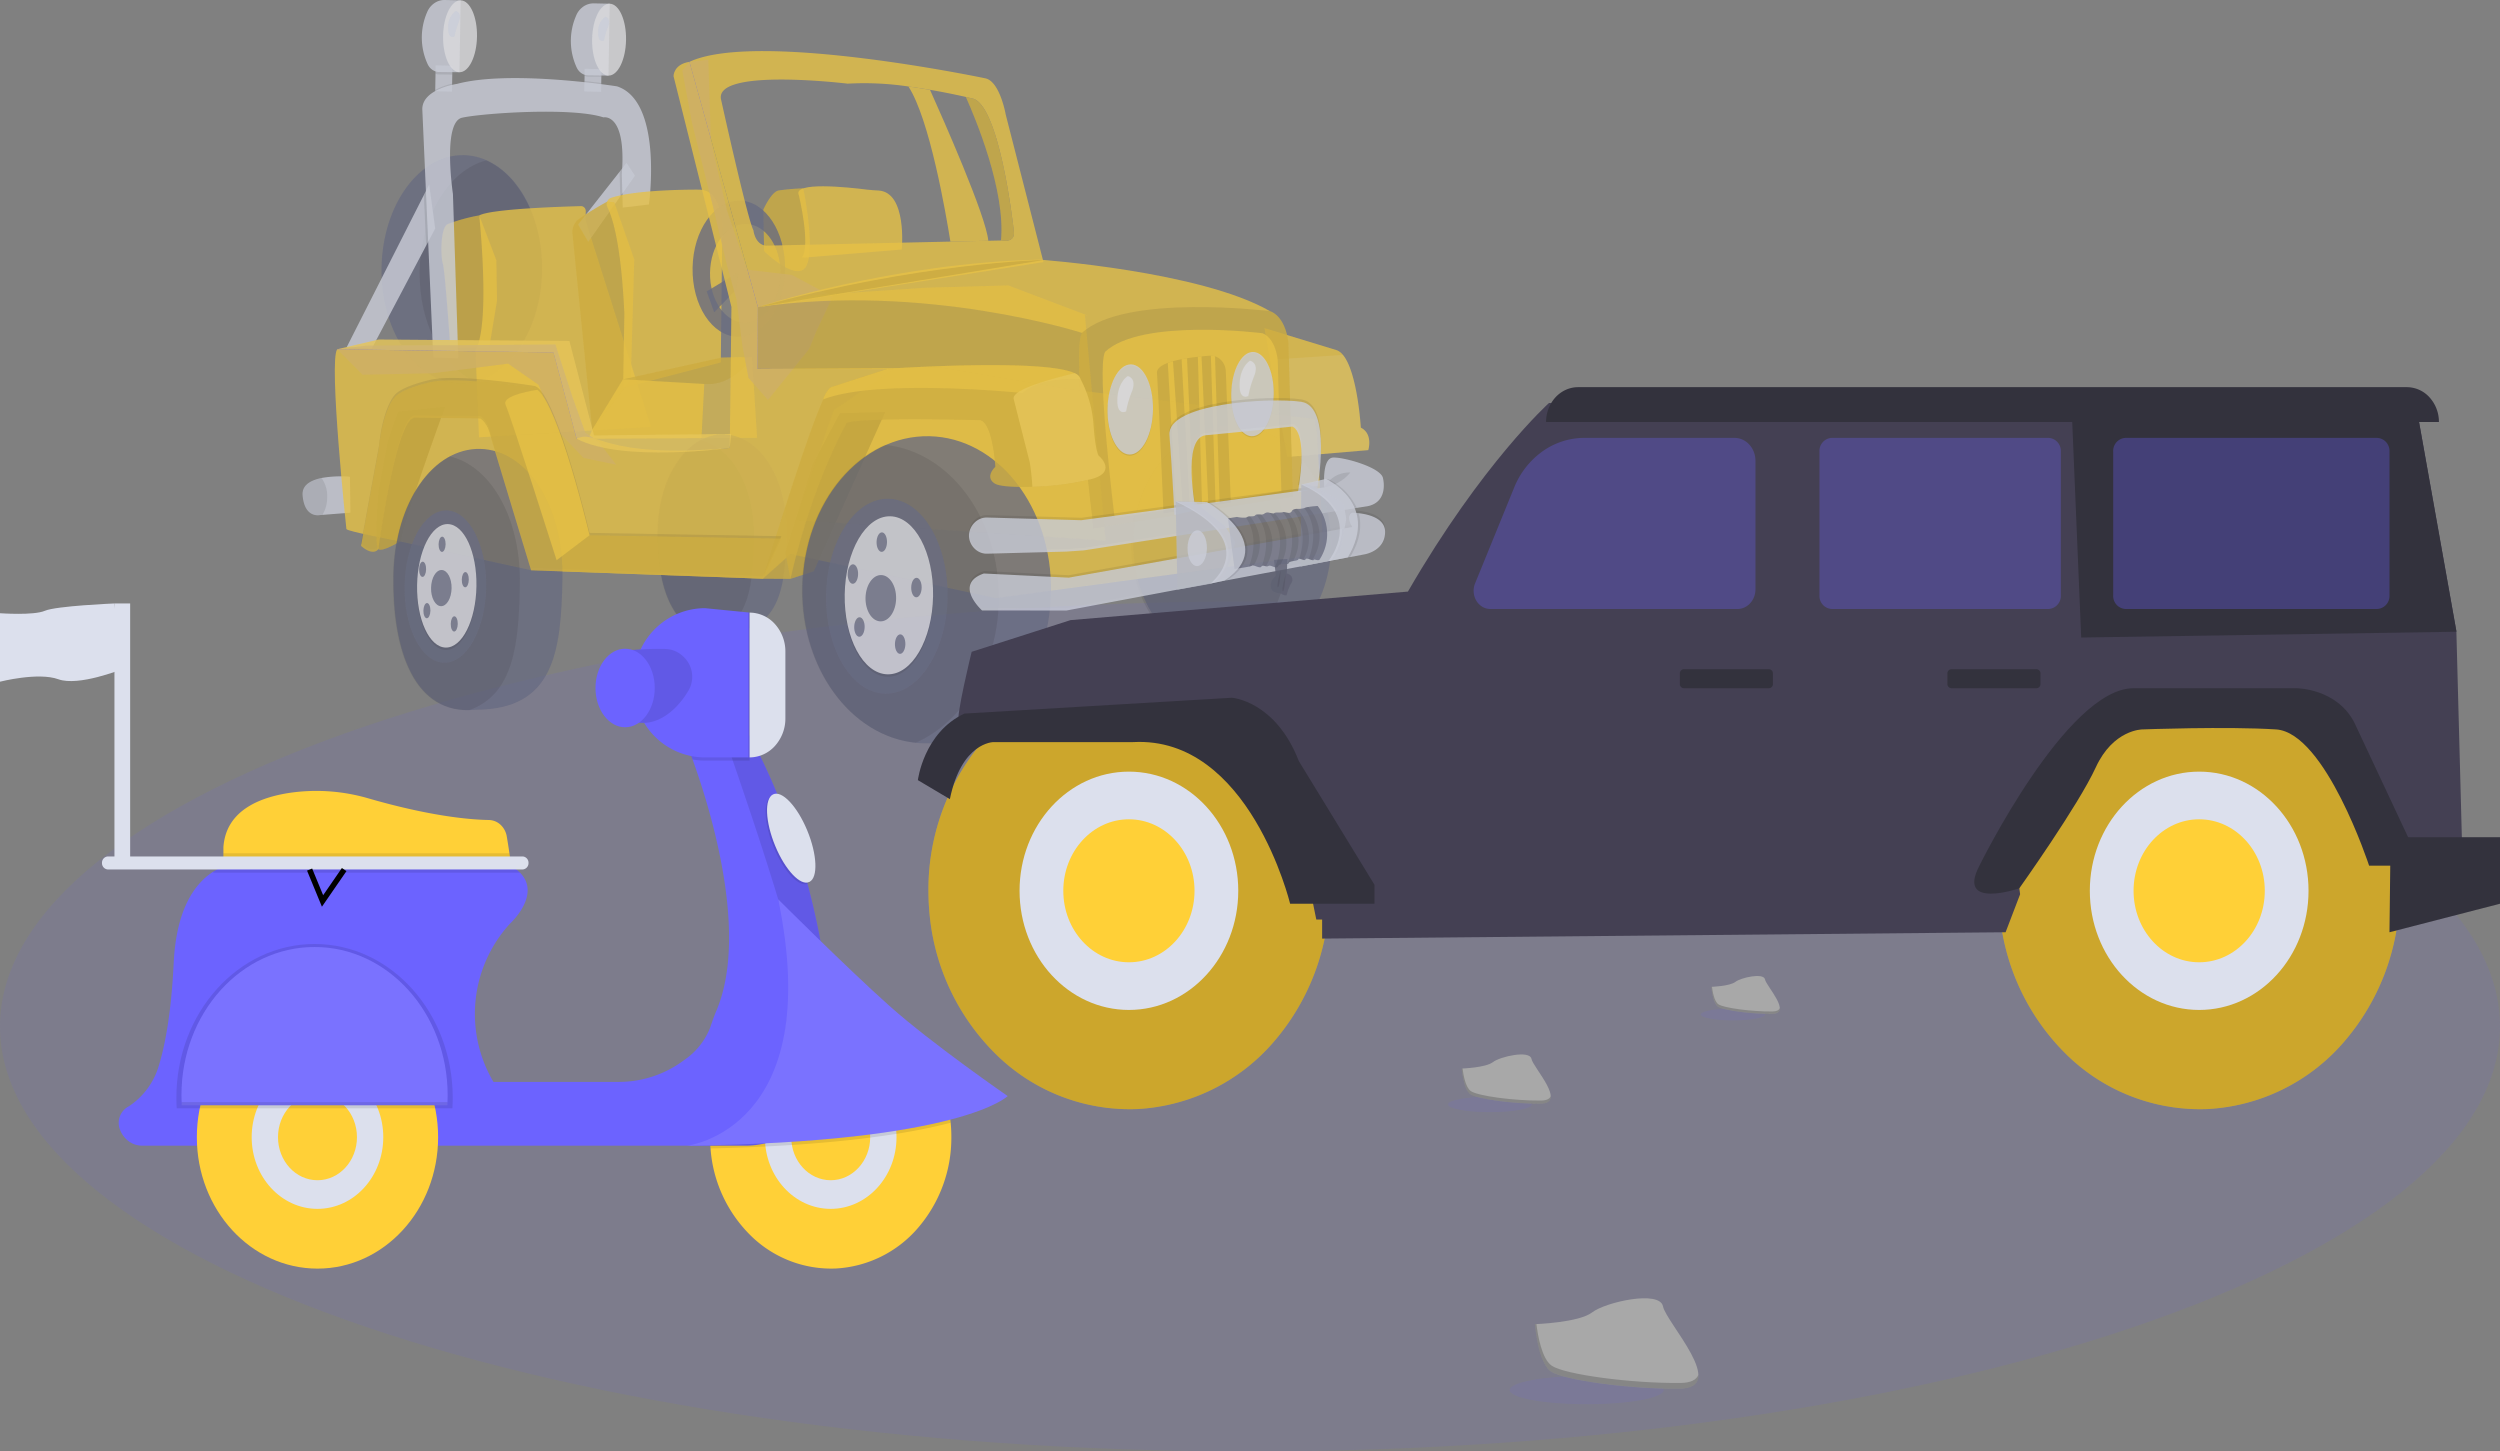 <svg xmlns="http://www.w3.org/2000/svg" width="453" height="263" viewBox="0 0 453 263">
  <rect x="0" y="0" width="453" height="263" fill="#808080" stroke="none"/>
  <g id="undraw_Vehicle_sale_a645_1_1" data-name="undraw_Vehicle_sale_a645 (1) 1" transform="translate(0 0)">
    <path id="Vector" d="M453,77c0,42.526-101.408,77-226.5,77S0,119.527,0,77,101.408,0,226.5,0,453,34.474,453,77Z" transform="translate(0 108.999)" fill="#6c63ff" opacity="0.1"/>
    <g id="Group" opacity="0.8">
      <path id="Vector-2" data-name="Vector" d="M0,0C3.84,5.867,6.786,22.955,7.607,28.1l6.864-.153C14.115,23.528,6.131,5.535,3.911.6,2.676.386,1.357.18,0,0Z" transform="translate(164.606 15.678)" fill="#ffd037" opacity="0.8"/>
      <path id="Vector-3" data-name="Vector" d="M78.861,16.527l.081-4.667,3.04.063L81.9,16.589Z" fill="#dce0ed" opacity="0.8"/>
      <path id="Vector-4" data-name="Vector" d="M.026,0,0,1.519a2.147,2.147,0,0,0,.659.111l2.38.027L3.067.063Z" transform="translate(78.916 11.86)" opacity="0.1"/>
      <path id="Vector-5" data-name="Vector" d="M7.046.06,4.176,0A3.24,3.24,0,0,0,2.241.6a3.692,3.692,0,0,0-1.3,1.676A11.479,11.479,0,0,0,1.1,11.7a2.5,2.5,0,0,0,.861.979,2.229,2.229,0,0,0,1.2.369l3.664.041Z" transform="translate(76.426 0)" fill="#dce0ed" opacity="0.8"/>
      <path id="Vector-6" data-name="Vector" d="M83.472.06c1.7.035,3.023,2.98,2.961,6.578s-1.489,6.487-3.187,6.452-3.023-2.98-2.961-6.578S81.774.025,83.472.06Z" fill="#f0f0f4" opacity="0.8"/>
      <path id="Vector-7" data-name="Vector" d="M105.878,16.557l.071-4.086,3.04.063-.071,4.086Z" fill="#dce0ed" opacity="0.8"/>
      <path id="Vector-8" data-name="Vector" d="M.023,0,0,1.3a2.147,2.147,0,0,0,.659.111l2.38.027L3.063.063Z" transform="translate(105.926 12.471)" opacity="0.1"/>
      <path id="Vector-9" data-name="Vector" d="M7.046.06,4.176,0A3.24,3.24,0,0,0,2.241.6a3.692,3.692,0,0,0-1.3,1.676A11.479,11.479,0,0,0,1.1,11.7a2.5,2.5,0,0,0,.861.979,2.229,2.229,0,0,0,1.2.369l3.664.041Z" transform="translate(103.432 0.611)" fill="#dce0ed" opacity="0.8"/>
      <path id="Vector-10" data-name="Vector" d="M110.478.671c1.7.035,3.023,2.98,2.961,6.578s-1.489,6.487-3.187,6.452-3.023-2.98-2.961-6.578S108.78.636,110.478.671Z" fill="#f0f0f4" opacity="0.8"/>
      <path id="Vector-11" data-name="Vector" d="M1.278,0s1.13.221.513,1.84A12,12,0,0,0,1.067,4.3S-.078,4.916,0,2.792A3.228,3.228,0,0,1,1.278,0Z" transform="translate(108.392 3.036)" fill="#dce0ed" opacity="0.8"/>
      <path id="Vector-12" data-name="Vector" d="M223.641,77.085c9.906.2,17.771,9.96,17.566,21.792s-8.4,21.257-18.309,21.054-17.771-9.96-17.566-21.792S213.735,76.881,223.641,77.085Z" fill="#636780" opacity="0.8"/>
      <path id="Vector-13" data-name="Vector" d="M11.972,0c9.375.881,16.649,10.343,16.451,21.726C28.265,30.9,23.3,38.63,16.455,41.542,7.08,40.661-.193,31.2,0,19.816.163,10.64,5.13,2.912,11.972,0Z" transform="translate(204.924 78.283)" opacity="0.1"/>
      <path id="Vector-14" data-name="Vector" d="M84.05,28.112c8.041.165,14.4,9.561,14.2,20.986S91.374,69.65,83.333,69.485s-14.4-9.561-14.2-20.986S76.009,27.946,84.05,28.112Z" fill="#636780" opacity="0.8"/>
      <path id="Vector-15" data-name="Vector" d="M12.069,0c5.995,2.646,10.266,10.668,10.1,20.063C22,30.1,16.818,38.369,10.108,40.112,4.113,37.467-.158,29.445,0,20.049.179,10.009,5.358,1.743,12.069,0Z" transform="translate(76.036 29.062)" opacity="0.1"/>
      <path id="Vector-16" data-name="Vector" d="M.14,11.379,0,3.865S1.407.653,2.764.387A42.725,42.725,0,0,1,7.231,0S9.476,10.835,7.8,14.041.14,11.379.14,11.379Z" transform="translate(138.318 34.127)" fill="#ffd037" opacity="0.8"/>
      <path id="Vector-17" data-name="Vector" d="M.14,11.379,0,3.865S1.407.653,2.764.387A42.725,42.725,0,0,1,7.231,0S9.476,10.835,7.8,14.041.14,11.379.14,11.379Z" transform="translate(138.318 34.127)" opacity="0.1"/>
      <path id="Vector-18" data-name="Vector" d="M18.743,11.454S19.761,1.059,14.512.764C13.837.726,13.162.694,12.49.609,8.857.15-1.055-.889.092,1.607c0,0,2.208,9.1.547,11.352Z" transform="translate(144.659 33.756)" fill="#ffd037" opacity="0.8"/>
      <path id="Vector-19" data-name="Vector" d="M8.661,23.953l-7.047.076S.643,9.869.257,8.757s-.5-6.417.834-7.163A31.632,31.632,0,0,1,6.846,0l3.1,8.128.127,7.293Z" transform="translate(79.988 39.031)" fill="#ffd037" opacity="0.8"/>
      <path id="Vector-20" data-name="Vector" d="M8.661,23.953l-7.047.076S.643,9.869.257,8.757s-.5-6.417.834-7.163A31.632,31.632,0,0,1,6.846,0l3.1,8.128.127,7.293Z" transform="translate(79.988 39.031)" opacity="0.1"/>
      <path id="Vector-21" data-name="Vector" d="M19.923,2.519,19.982.945a.982.982,0,0,0-.055-.364.921.921,0,0,0-.183-.31.833.833,0,0,0-.281-.2A.773.773,0,0,0,19.13,0C15.636.089,2.922.49.676,1.681c0,0,2.091,19.761-.676,24.4l.638,15.81,31.155-1.9Z" transform="translate(86.158 37.351)" fill="#ffd037" opacity="0.8"/>
      <path id="Vector-22" data-name="Vector" d="M3.068.354C2.206.244,1.18.121.033,0L0,1.884l3.04.063Z" transform="translate(105.877 14.673)" opacity="0.1"/>
      <path id="Vector-23" data-name="Vector" d="M0,1.132l0,.239,3.04.063L3.065,0A12.273,12.273,0,0,0,0,1.132Z" transform="translate(78.861 15.156)" opacity="0.1"/>
      <path id="Vector-24" data-name="Vector" d="M0,29.517l4.593.167,9.82-18.6,1.639-3.106L14.974,0l-.967,1.907Z" transform="translate(62.799 33.432)" fill="#dce0ed" opacity="0.8"/>
      <path id="Vector-25" data-name="Vector" d="M0,11.16l1.838,3.131,5.8-8.214,2.654-3.763L8.776,0,7.559,1.548Z" transform="translate(104.75 29.528)" fill="#dce0ed" opacity="0.8"/>
      <path id="Vector-26" data-name="Vector" d="M.035,1.548C.024,1.707.013,1.87,0,2.036L.112,6.076,2.767,2.313,1.252,0Z" transform="translate(112.274 29.528)" opacity="0.1"/>
      <path id="Vector-27" data-name="Vector" d="M0,1.907l.407,9.174L2.046,7.975.967,0Z" transform="translate(76.806 33.432)" opacity="0.1"/>
      <path id="Vector-28" data-name="Vector" d="M41.062,22.9S43.65,4.482,35.44,1.551a1.737,1.737,0,0,0-.323-.079c-1.9-.289-19.575-2.88-28.82-.424,0,0-6.3.9-6.3,4.584L1.99,50.669l4.527.093L5.546,20.99S3.609,7.989,7.2,7.179s19.9-1.947,25.615-.062c0,0,4.207-.944,3.336,10.305l.166,6.042Z" transform="translate(76.524 14.15)" fill="#dce0ed" opacity="0.8"/>
      <path id="Vector-29" data-name="Vector" d="M.006,5.724A3.069,3.069,0,0,1,.257,4.307a2.8,2.8,0,0,1,.857-1.1A60.217,60.217,0,0,1,6.339,0L7.6.136l3.622,10.348-.631,21.8-7,9.08Z" transform="translate(103.703 36.526)" fill="#ffd037" opacity="0.8"/>
      <path id="Vector-30" data-name="Vector" d="M.006,5.724A3.069,3.069,0,0,1,.257,4.307a2.8,2.8,0,0,1,.857-1.1A60.217,60.217,0,0,1,6.339,0L7.6.136l3.622,10.348-.631,21.8-7,9.08Z" transform="translate(103.703 36.526)" opacity="0.1"/>
      <path id="Vector-31" data-name="Vector" d="M20.669,31.305l.253-22.383S21.68.248,16.92,0C16.92,0,5.685-.139.776,1.487a1.07,1.07,0,0,0-.418.257,1.194,1.194,0,0,0-.276.428A1.283,1.283,0,0,0,0,2.687a1.27,1.27,0,0,0,.13.5C1.071,5.053,2.625,9.965,3.2,22.5L2.966,35.912Z" transform="translate(109.938 34.365)" fill="#ffd037" opacity="0.8"/>
      <path id="Vector-32" data-name="Vector" d="M0,14.8l20.447-.1h.02l10.049-.047L29.6,0,24.027.106,6.218,4.048.636,13.212Z" transform="translate(106.662 64.682)" fill="#ffd037" opacity="0.8"/>
      <path id="Vector-33" data-name="Vector" d="M0,14.8l20.447-.1h.02l10.049-.047L29.6,0,24.027.106,6.218,4.048.636,13.212Z" transform="translate(106.662 64.682)" opacity="0.1"/>
      <path id="Vector-34" data-name="Vector" d="M0,10.753l20.447-.1.506-9.8L6.218,0,.636,9.164Z" transform="translate(106.662 68.73)" fill="#ffd037" opacity="0.8"/>
      <path id="Vector-35" data-name="Vector" d="M0,14.7l10.049-.047L9.137,0S5.9,5.4.486,4.9Z" transform="translate(127.13 64.682)" fill="#fff" opacity="0.1"/>
      <path id="Vector-36" data-name="Vector" d="M.009,3.428c.333,4.2,3.08,3.6,3.08,3.6l.512-.04,5.072-.4L8.583.07A20.214,20.214,0,0,0,3.441.3C1.535.689-.139,1.56.009,3.428Z" transform="translate(54.824 86.311)" fill="#dce0ed" opacity="0.8"/>
      <path id="Vector-37" data-name="Vector" d="M.009,3.128c.333,4.2,3.08,3.6,3.08,3.6l.512-.04a6.007,6.007,0,0,0,.861-3.135A5.632,5.632,0,0,0,3.441,0C1.535.389-.139,1.261.009,3.128Z" transform="translate(54.824 86.611)" opacity="0.1"/>
      <path id="Vector-38" data-name="Vector" d="M0,12.16c-.118,6.81,3.537,12.408,8.164,12.5S16.64,19.315,16.758,12.5,13.221.1,8.594,0,.121,5.35,0,12.16Zm3.161.875C3.25,8.095,6.178,4.149,9.7,4.222s6.315,4.136,6.229,9.076-3.013,8.886-6.539,8.813-6.315-4.136-6.229-9.076Z" transform="translate(125.495 36.357)" fill="#636780" opacity="0.8"/>
      <path id="Vector-39" data-name="Vector" d="M5.345,3.158,1.354,7.274,0,3.49,5.738,0Z" transform="translate(128.059 49.314)" fill="#636780" opacity="0.8"/>
      <path id="Vector-40" data-name="Vector" d="M4.713,0,1.294.382,0,1.995l1.756,9.448L5.57,26.685,8.065,37.146,9.837,43.5l1.054,8.388,1.1,5.774,3.53,3.994L23,52.4l1.254-3.111,2.989-6.343-7.37-3.943-8.141-.952L8.08,27.259l-2.9-12.478Z" transform="translate(123.634 10.822)" fill="#6c63ff" opacity="0.8"/>
      <path id="Vector-41" data-name="Vector" d="M59.305,5.367l3.752,40.876L6.96,42.511l6.833-19.89,10.942-7.434L0,15.12.059,3.927,10.1,1.777,30.262.425,45.408,0,59.777,5.451" transform="translate(137.277 51.719)" fill="#ffd037" opacity="0.8"/>
      <path id="Vector-42" data-name="Vector" d="M59.305,5.367l3.752,40.876L6.96,42.511l6.833-19.89,10.942-7.434L0,15.12.059,3.927,10.1,1.777,30.262.425,45.408,0,59.777,5.451" transform="translate(137.277 51.719)" opacity="0.1"/>
      <path id="Vector-43" data-name="Vector" d="M.007,17.439C-.168,27.574,2.762,36.863,11.354,36.029,22.174,36,23.161,28.054,23.337,17.919S18.421.134,11.979,0,.183,7.3.007,17.439Z" transform="translate(119.169 78.715)" fill="#636780" opacity="0.8"/>
      <path id="Vector-44" data-name="Vector" d="M.007,16.424C.143,8.578,3.383,2.351,7.829,0c5.634,1.288,9.859,8.465,9.7,17.711-.144,8.305-.835,15.14-7.034,17.353C2.566,35.212-.162,26.213.007,16.424Z" transform="translate(119.101 79.745)" opacity="0.1"/>
      <path id="Vector-45" data-name="Vector" d="M47.329,17.612,50.555,21.8l-5.917-1.233-4.36-4.534L36.471,7.323,30.959,3.484,17.253,5.228,4.592,5.49,0,.874,5.224.209,10.5.187,23.759.133,39.537,0l3.075,9.475,2.346,6.518Z" transform="translate(61.104 62.409)" fill="#6c63ff" opacity="0.8"/>
      <path id="Vector-46" data-name="Vector" d="M2.1,84.663c.262.447,9.087,2.1,9.087,2.1l24.371,5.362,42.012,1.527,5.01-4.464,2.582.555.105.022,34.481,7.406.565-.077,9.456-1.27,49.388-6.637-.416-7.8-.247-4.6-.509-9.561-.431-2.514-4.378-.528-2.046-.248-31.913-3.854-4.172-.5-2.339-.282-22.777-3.856-33.322.2.058-11.193L64.26,0c-2.913.455-2.883,2.592-2.883,2.592L71.87,44.416l-.307,25.549C48.194,72.051,47.538,66.5,43.815,68.289l-4.19-15.624L.438,52.079C-1.153,54.108,2.1,84.663,2.1,84.663Z" transform="translate(60.667 11.205)" fill="#ffd037" opacity="0.8"/>
      <path id="Vector-47" data-name="Vector" d="M18.081,0,5.146,28.823.931,30.209,0,25.477,4.941,9.451,9.9.2Z" transform="translate(142.31 74.679)" fill="#ffd037" opacity="0.8"/>
      <path id="Vector-48" data-name="Vector" d="M18.081,0,5.146,28.823.931,30.209,0,25.477,4.941,9.451,9.9.2Z" transform="translate(142.31 74.679)" opacity="0.15"/>
      <path id="Vector-49" data-name="Vector" d="M168.408,79.042c12.434.256,22.3,12.922,22.031,28.291s-10.562,27.62-23,27.364-22.3-12.922-22.031-28.291S155.974,78.786,168.408,79.042Z" fill="#636780" opacity="0.8"/>
      <path id="Vector-50" data-name="Vector" d="M15.043,0C26.809,1.136,35.931,13.419,35.675,28.207c-.207,11.919-6.447,21.962-15.037,25.751C8.872,52.822-.251,40.538.005,25.751.212,13.831,6.452,3.789,15.043,0Z" transform="translate(145.305 80.612)" opacity="0.1"/>
      <path id="Vector-51" data-name="Vector" d="M0,0,1.016,5.747,4.123,23.356l14.689-1.244s.929-2.926-1.349-4.077c0,0-.581-9.983-3.237-13.177a2.781,2.781,0,0,0-1.05-.83Z" transform="translate(229.117 59.451)" fill="#ffd037" opacity="0.8"/>
      <path id="Vector-52" data-name="Vector" d="M0,.89,3.107,18.5,17.8,17.254s.929-2.926-1.349-4.077c0,0-.581-9.983-3.237-13.177Z" transform="translate(230.132 64.308)" fill="#fff" opacity="0.1"/>
      <path id="Vector-53" data-name="Vector" d="M58.717,13.268c-1.951,3.42,2.089,35.392,2.089,35.392l36.122-5.739-.8-27.927c-.657-5.022-3.349-5.665-3.349-5.665C80.2,2.074,51.04,0,51.04,0,24.4.556,0,8.6,0,8.6,30.354,4.141,58.717,13.268,58.717,13.268Z" transform="translate(137.336 47.049)" fill="#ffd037" opacity="0.8"/>
      <path id="Vector-54" data-name="Vector" d="M2.622,40.069,38.744,34.33,37.945,6.4C37.288,1.382,34.6.739,34.6.739S8.362-2.528.532,4.677C-1.419,8.1,2.622,40.069,2.622,40.069Z" transform="translate(195.521 55.64)" opacity="0.1"/>
      <path id="Vector-55" data-name="Vector" d="M2.183,34.193l30.2-4.909-.66-23.826c-.548-4.285-2.8-4.832-2.8-4.832S7-2.152.446,4C-1.186,6.916,2.183,34.193,2.183,34.193Z" transform="translate(199.798 59.753)" fill="#ffd037" opacity="0.8"/>
      <path id="Vector-56" data-name="Vector" d="M204.939,66.243c2.276.047,4.058,3.743,3.98,8.256s-1.987,8.134-4.263,8.087-4.058-3.743-3.98-8.256S202.663,66.2,204.939,66.243Z" opacity="0.1"/>
      <path id="Vector-57" data-name="Vector" d="M204.943,66.022c2.276.047,4.058,3.743,3.98,8.256s-1.987,8.134-4.263,8.087-4.058-3.743-3.98-8.256S202.667,65.975,204.943,66.022Z" fill="#dce0ed" opacity="0.8"/>
      <path id="Vector-58" data-name="Vector" d="M1.9,0s1.684.329.763,2.741A17.881,17.881,0,0,0,1.589,6.4S-.116,7.323.006,4.159,1.9,0,1.9,0Z" transform="translate(202.462 68.146)" fill="#f0f0f4" opacity="0.8"/>
      <path id="Vector-59" data-name="Vector" d="M227.078,63.994c2.127.044,3.792,3.5,3.719,7.715s-1.856,7.6-3.983,7.556-3.792-3.5-3.719-7.715S224.951,63.951,227.078,63.994Z" opacity="0.1"/>
      <path id="Vector-60" data-name="Vector" d="M227.082,63.773c2.127.044,3.792,3.5,3.719,7.715s-1.856,7.6-3.983,7.556-3.792-3.5-3.719-7.715S224.955,63.73,227.082,63.773Z" fill="#dce0ed" opacity="0.8"/>
      <path id="Vector-61" data-name="Vector" d="M1.9,0s1.684.329.764,2.741A17.88,17.88,0,0,0,1.589,6.4S-.116,7.323.006,4.159,1.9,0,1.9,0Z" transform="translate(224.611 65.361)" fill="#f0f0f4" opacity="0.8"/>
      <path id="Vector-62" data-name="Vector" d="M0,3.144C.22,6.169,1.184,28.575,1.184,28.575l2.3-.37L4.763,28l1.7-.274.205-.033,6.712-1.077-.91-23.767A3.1,3.1,0,0,0,11.641.835,2.619,2.619,0,0,0,9.763,0c-.067,0-.136,0-.2.007C9.1.041,8.6.084,8.076.135c-.219.022-.441.044-.666.07C6.766.276,6.1.364,5.449.468c-.333.055-.661.112-.984.174C3.917.75,3.388.87,2.9,1.008c-.332.093-.648.194-.938.305C.745,1.765-.055,2.363,0,3.144Z" transform="translate(209.645 64.447)" opacity="0.1"/>
      <path id="Vector-63" data-name="Vector" d="M0,0,.847,26.708l.745-.058L.754.122A2.535,2.535,0,0,0,0,0Z" transform="translate(219.408 64.447)" fill="#ffd037" opacity="0.8"/>
      <path id="Vector-64" data-name="Vector" d="M0,.07.759,27.037l1.149.024L.666,0C.447.022.226.044,0,.07Z" transform="translate(217.054 64.582)" fill="#ffd037" opacity="0.8"/>
      <path id="Vector-65" data-name="Vector" d="M0,.174,1.465,27.249l.744.015v-.038L.984,0C.651.055.323.112,0,.174Z" transform="translate(214.109 64.915)" fill="#ffd037" opacity="0.8"/>
      <path id="Vector-66" data-name="Vector" d="M0,.305,1.523,27.2l0,.051,1.286-.122-.01-.133L.938,0C.606.093.29.194,0,.305Z" transform="translate(211.605 65.455)" fill="#ffd037" opacity="0.8"/>
      <path id="Vector-67" data-name="Vector" d="M26.823,15S29.548,1.081,23.885.247-.45.519.008,6.273s.915,14.49.915,14.49L4.79,19.9S2.13,6.7,6.648,6.3,22.236,4.742,22.236,4.742s3-.491,1.076,11.013Z" transform="translate(211.901 72.117)" opacity="0.1"/>
      <path id="Vector-68" data-name="Vector" d="M26.808,15.883s2.74-14.8-2.922-15.636S-.45.519.008,6.273s.915,14.49.915,14.49L4.79,19.9S2.13,6.7,6.648,6.3,22.236,4.742,22.236,4.742s2.984.393,1.061,11.9Z" transform="translate(211.894 72.559)" fill="#dce0ed" opacity="0.8"/>
      <path id="Vector-69" data-name="Vector" d="M0,38.7l5,.028C8.951,21.28,15.154,10.509,15.154,10.509c2.047-1.138,24.2-.534,24.2-.534,2.291.489,2.761,8.452,2.761,8.452s-1.992,1.8-.121,3.018c.836.543,3.615.7,6.823.587A49.735,49.735,0,0,0,59.855,20.56c4.351-1.384.952-4.178.952-4.178s-.593-.9-.914-5.763a20.918,20.918,0,0,0-2.328-8.07c-.181-.342-.295-.527-.295-.527a2.329,2.329,0,0,0-.781-.555c-5.683-2.724-33.8-.819-33.8-.819L12.224,4.042a5.5,5.5,0,0,0-1.317,2.176C7.487,13.834,0,38.7,0,38.7Z" transform="translate(138.241 66.162)" fill="#ffd037" opacity="0.8"/>
      <path id="Vector-70" data-name="Vector" d="M0,38.7l5,.028C8.951,21.28,15.154,10.509,15.154,10.509c2.047-1.138,24.2-.534,24.2-.534,2.291.489,2.761,8.452,2.761,8.452s-1.992,1.8-.121,3.018c.836.543,3.615.7,6.823.587A49.735,49.735,0,0,0,59.855,20.56c4.351-1.384.952-4.178.952-4.178s-.593-.9-.914-5.763a20.918,20.918,0,0,0-2.328-8.07c-.181-.342-.295-.527-.295-.527a2.329,2.329,0,0,0-.781-.555c-5.683-2.724-33.8-.819-33.8-.819L12.224,4.042a5.5,5.5,0,0,0-1.317,2.176C7.487,13.834,0,38.7,0,38.7Z" transform="translate(138.241 66.162)" opacity="0.1"/>
      <path id="Vector-71" data-name="Vector" d="M0,6.218C9.675,2.349,36.106,5.052,36.106,5.052c2.857-2.561,8.147-2.625,10.552-2.5-.181-.342-.295-.527-.295-.527a2.329,2.329,0,0,0-.781-.555C39.9-1.257,11.783.648,11.783.648L1.317,4.042A5.5,5.5,0,0,0,0,6.218Z" transform="translate(149.148 66.162)" fill="#ffd037" opacity="0.8"/>
      <path id="Vector-72" data-name="Vector" d="M.017,4.657C.586,6.951,2.927,16.133,2.927,16.133A42.118,42.118,0,0,1,3.4,20.565a49.735,49.735,0,0,0,11.035-1.472c4.351-1.384.952-4.178.952-4.178s-.593-.9-.914-5.763a20.778,20.778,0,0,0-2.623-8.6A2.329,2.329,0,0,0,11.067,0C7.295.888-.413,2.921.017,4.657Z" transform="translate(183.663 67.629)" fill="#ffd037" opacity="0.8"/>
      <path id="Vector-73" data-name="Vector" d="M.017,4.657C.586,6.951,2.927,16.133,2.927,16.133A42.118,42.118,0,0,1,3.4,20.565a49.735,49.735,0,0,0,11.035-1.472c4.351-1.384.952-4.178.952-4.178s-.593-.9-.914-5.763a20.778,20.778,0,0,0-2.623-8.6A2.329,2.329,0,0,0,11.067,0C7.295.888-.413,2.921.017,4.657Z" transform="translate(183.663 67.629)" fill="#fff" opacity="0.1"/>
      <path id="Vector-74" data-name="Vector" d="M0,1.945,12.409,46.387,64.15,38.228,57.314,11.52s-1.06-6.1-3.738-6.594C53.576,4.926,12.213-3.769,0,1.945ZM5.759,8.912C4.089,2.913,28.672,5.9,28.672,5.9a54.14,54.14,0,0,1,11.007.514c1.357.18,2.676.386,3.911.6,2.755.472,5.094.975,6.494,1.294.891.2,1.4.329,1.4.329,4.886,1.758,7.29,23.9,7.29,23.9.365,2.327-2.16,1.778-2.16,1.778l-.164,0-2.3.05-6.864.153-33.467.736c-1.972-.262-2.232-2.808-2.232-2.808C10.553,30.607,5.759,8.912,5.759,8.912Z" transform="translate(124.928 9.26)" fill="#ffd037" opacity="0.8"/>
      <path id="Vector-75" data-name="Vector" d="M6.368,26.011l.164,0s2.525.549,2.16-1.778c0,0-2.4-22.143-7.29-23.9C1.4.329.891.2,0,0,1.72,3.831,7.22,16.942,6.368,26.011Z" transform="translate(175.011 17.569)" fill="#ffd037" opacity="0.8"/>
      <path id="Vector-76" data-name="Vector" d="M6.368,26.011l.164,0s2.525.549,2.16-1.778c0,0-2.4-22.143-7.29-23.9C1.4.329.891.2,0,0,1.72,3.831,7.22,16.942,6.368,26.011Z" transform="translate(175.011 17.569)" opacity="0.1"/>
      <path id="Vector-77" data-name="Vector" d="M.3,9.97a3.447,3.447,0,0,0,1.253,1.444,3.054,3.054,0,0,0,1.769.485l1.032-.027,9.749-.257,3.513-.093,3.248-.227L63.822,4.6,63.575,0,58.637.667,56.595.943,26.279,5.034l-3.989.539-1.935.261L12.18,5.6,3.33,5.348A3.1,3.1,0,0,0,2.02,5.6,3.3,3.3,0,0,0,.275,7.336,3.143,3.143,0,0,0,.3,9.97Z" transform="translate(175.59 87.987)" opacity="0.1"/>
      <path id="Vector-78" data-name="Vector" d="M.3,15.494a3.447,3.447,0,0,0,1.253,1.444,3.054,3.054,0,0,0,1.769.485l14.295-.377,3.248-.227L66.674,9.684l3.6-.56,1.962-.306c3.866-.8,2.79-5.024,2.79-5.024C74.79,1.873,68.2-.03,66.037,0c-1.454.019-1.7,2.455-1.7,4.052,0,.782.053,1.362.053,1.362l-2.142.29L20.355,11.357,3.33,10.872a3.064,3.064,0,0,0-1.8.5A3.468,3.468,0,0,0,.275,12.859,3.143,3.143,0,0,0,.3,15.494Z" transform="translate(175.582 82.905)" fill="#dce0ed" opacity="0.8"/>
      <path id="Vector-79" data-name="Vector" d="M4.71,0A7.728,7.728,0,0,1,0,2.7,5.085,5.085,0,0,1,4.71,0Z" transform="translate(239.971 85.619)" opacity="0.1"/>
      <path id="Vector-80" data-name="Vector" d="M69.324,0s6.015-.023,5.954,3.51-3.855,4.045-3.855,4.045L17.518,17.713l-15.274-.02s-5.257-4.748.319-6.7l15.4.759L69.347,2.578S68.031.563,69.324,0Z" transform="translate(175.711 92.475)" opacity="0.1"/>
      <path id="Vector-81" data-name="Vector" d="M2.244,17.693l15.273.02L65.448,8.68l3.507-.661,2.467-.464s3.794-.512,3.855-4.045C75.322.974,72.234.27,70.488.075A11.458,11.458,0,0,0,69.323,0c-1.293.561.024,2.577.024,2.577l-1.871.335L17.959,11.757,2.563,11C-3.012,12.945,2.244,17.693,2.244,17.693Z" transform="translate(175.703 92.918)" fill="#dce0ed" opacity="0.8"/>
      <path id="Vector-82" data-name="Vector" d="M4.891,1.718,1.743.107.123,0,0,14.874l5.019-1,2.12-1.429L8.259,6.28A18.058,18.058,0,0,0,7.7,3.47C7.5,3.245,4.891,1.718,4.891,1.718Z" transform="translate(235.667 87.793)" fill="#dce0ed" opacity="0.8"/>
      <path id="Vector-83" data-name="Vector" d="M4.891,1.718,1.743.107.123,0,0,14.874l5.019-1,2.12-1.429L8.259,6.28A18.058,18.058,0,0,0,7.7,3.47C7.5,3.245,4.891,1.718,4.891,1.718Z" transform="translate(235.667 87.793)" opacity="0.1"/>
      <path id="Vector-84" data-name="Vector" d="M.06,8.68,0,8.756l3.525-.665c.015-.024.029-.048.042-.072C5.476,4.8,5.68,2.166,5.1.075A11.458,11.458,0,0,0,3.935,0c-1.293.561.024,2.577.024,2.577l-1.871.335A9.765,9.765,0,0,1,.06,8.68Z" transform="translate(241.092 92.918)" opacity="0.1"/>
      <path id="Vector-85" data-name="Vector" d="M0,1.013q.884.393,1.634.809A11.05,11.05,0,0,1,6.062,5.8l3.6-.56A11.275,11.275,0,0,0,4.478,0L3.723.17Z" transform="translate(236.194 86.788)" opacity="0.1"/>
      <path id="Vector-86" data-name="Vector" d="M4.478,0s9.79,4.473,3.944,14.221L4.9,14.885S12.005,6.341,0,1.013Z" transform="translate(235.79 86.78)" fill="#dce0ed" opacity="0.8"/>
      <path id="Vector-87" data-name="Vector" d="M3.646.222,0,0,.331,15.988l5.9-1.057,2.522-1.274,1.2-3.142.865-3.149L8.912,4.455,6.71,2.789Z" transform="translate(213.028 90.859)" fill="#dce0ed" opacity="0.8"/>
      <path id="Vector-88" data-name="Vector" d="M3.646.222,0,0,.331,15.988l5.9-1.057,2.522-1.274,1.2-3.142.865-3.149L8.912,4.455,6.71,2.789Z" transform="translate(213.028 90.859)" opacity="0.1"/>
      <path id="Vector-89" data-name="Vector" d="M216.993,96.1c.97.02,1.731,1.486,1.7,3.275s-.843,3.223-1.813,3.2-1.731-1.486-1.7-3.275S216.022,96.076,216.993,96.1Z" fill="#dce0ed" opacity="0.8"/>
      <path id="Vector-90" data-name="Vector" d="M3.382,2.8a.959.959,0,0,1,.323.25,1.062,1.062,0,0,1,.2.371,1.126,1.126,0,0,1,.046.428,1.107,1.107,0,0,1-.118.412,7.649,7.649,0,0,0-.868,2.122c.068.471-.888.065-1.013-.048S.08,6.291,0,4.992A2.411,2.411,0,0,1,.246,3.866a2.18,2.18,0,0,1,.727-.843L.617.171,3.027,0l-.07,2.594Z" transform="translate(230.231 101.282)" fill="#636780" opacity="0.8"/>
      <path id="Vector-91" data-name="Vector" d="M3.382,2.8a.959.959,0,0,1,.323.25,1.062,1.062,0,0,1,.2.371,1.126,1.126,0,0,1,.046.428,1.107,1.107,0,0,1-.118.412,7.649,7.649,0,0,0-.868,2.122c.068.471-.888.065-1.013-.048S.08,6.291,0,4.992A2.411,2.411,0,0,1,.246,3.866a2.18,2.18,0,0,1,.727-.843L.617.171,3.027,0l-.07,2.594Z" transform="translate(230.231 101.282)" opacity="0.1"/>
      <path id="Vector-92" data-name="Vector" d="M.6,0S-.268,3.02.085,3.138.6,0,.6,0Z" transform="translate(232.362 104.01)" opacity="0.1"/>
      <path id="Vector-93" data-name="Vector" d="M.6,0S-.268,3.02.085,3.138.6,0,.6,0Z" transform="translate(231.462 103.273)" opacity="0.1"/>
      <path id="Vector-94" data-name="Vector" d="M0,2.241,1.194,11.4s1.676-.215,2.6-.413a1.741,1.741,0,0,0,.585-.185c.048-.05.147-.043.278-.012h0c.448.109,1.244.532,1.406.192a.3.3,0,0,1,.046-.072l0,0c.161-.184.467-.041.764.014a.6.6,0,0,0,.473-.059c.252-.176.752.126,1.164.232.26.067.486.059.593-.2a.583.583,0,0,1,.171-.206.523.523,0,0,1,.238-.1h0c.391-.1.935-.014,1.25-.08.124-.024.21-.073.24-.165.064-.2.414-.285.789-.355.454-.086.941-.144.981-.344a.11.11,0,0,1,.123-.095,3.814,3.814,0,0,1,.736.214h0c.2.059.37.065.421-.093.056-.173.288-.149.553-.073.214.062.449.157.631.207.163.043.281.052.3-.031.072-.292.938.388,1.151-.2A8.424,8.424,0,0,0,16.259,0s-.97.053-1.712.183a2.5,2.5,0,0,0-.717.2s-.006,0-.01,0a3.831,3.831,0,0,1-1.3.137A1.584,1.584,0,0,0,11.786.7a.5.5,0,0,0-.207.232.582.582,0,0,1-.662.307c-.383-.032-.806-.2-.963-.119l-.014.006c-.286.127-1.344-.023-1.528.165A.108.108,0,0,0,8.4,1.31c-.079.122-.492-.017-.915-.087h0a.951.951,0,0,0-.433-.036.98.98,0,0,0-.408.162.865.865,0,0,1-.662.2,3.49,3.49,0,0,0-.86.02.339.339,0,0,0-.172.114c-.176.228-.587.189-.954.2a.906.906,0,0,0-.54.137.459.459,0,0,1-.2.084,5.337,5.337,0,0,1-1.628-.122Z" transform="translate(222.504 91.684)" fill="#636780" opacity="0.8"/>
      <path id="Vector-95" data-name="Vector" d="M.787,9.42c.214.062.449.157.631.207A7.737,7.737,0,0,0,.717,0,2.5,2.5,0,0,0,0,.2C2.694,3.726,1.34,8.028.787,9.42Z" transform="translate(236.333 91.868)" opacity="0.1"/>
      <path id="Vector-96" data-name="Vector" d="M1.118,9.026a3.815,3.815,0,0,1,.736.214h0A7.731,7.731,0,0,0,.729,0,1.584,1.584,0,0,0,0,.173C2.575,3.359,1.727,7.238,1.118,9.026Z" transform="translate(234.29 92.212)" opacity="0.1"/>
      <path id="Vector-97" data-name="Vector" d="M.831,9.415c.124-.024.21-.073.24-.165.064-.2.414-.285.789-.355A7.647,7.647,0,0,0,.977.141C.595.109.172-.059.014.022L0,.028C2.845,3.639,1.364,8.1.831,9.415Z" transform="translate(232.444 92.783)" opacity="0.1"/>
      <path id="Vector-98" data-name="Vector" d="M1.033,9.873c.26.067.486.059.593-.2A.583.583,0,0,1,1.8,9.471a.523.523,0,0,1,.238-.1h0A7.728,7.728,0,0,0,.929.07.108.108,0,0,0,.915.087C.836.209.423.071,0,0,3.348,3.825,1.506,8.775,1.033,9.873Z" transform="translate(229.987 92.906)" opacity="0.1"/>
      <path id="Vector-99" data-name="Vector" d="M1,9.379c.161-.184.467-.041.764.014A7.719,7.719,0,0,0,.86.018,3.49,3.49,0,0,0,0,.037C2.863,3.525,1.582,7.867,1,9.379Z" transform="translate(227.621 93.214)" opacity="0.1"/>
      <path id="Vector-100" data-name="Vector" d="M.541,9.107a1.742,1.742,0,0,0,.585-.185c.048-.05.147-.043.278-.012h0A7.65,7.65,0,0,0,.736,0,.906.906,0,0,0,.2.139.459.459,0,0,1,0,.223C2.367,3.685,1.076,7.768.541,9.107Z" transform="translate(225.758 93.564)" opacity="0.1"/>
      <path id="Vector-101" data-name="Vector" d="M161,90.378c6.082.125,10.875,8.137,10.706,17.895s-5.237,17.567-11.319,17.442-10.875-8.137-10.706-17.895S154.915,90.252,161,90.378Z" fill="#636780" opacity="0.8"/>
      <path id="Vector-102" data-name="Vector" d="M161.306,93.992c4.422.091,7.895,6.575,7.758,14.483s-3.833,14.245-8.254,14.154-7.895-6.575-7.758-14.483S156.884,93.9,161.306,93.992Z" opacity="0.1"/>
      <path id="Vector-103" data-name="Vector" d="M161.314,93.551c4.422.091,7.895,6.575,7.758,14.483s-3.833,14.245-8.254,14.154-7.895-6.575-7.758-14.483S156.892,93.46,161.314,93.551Z" fill="#f0f0f4" opacity="0.8"/>
      <path id="Vector-104" data-name="Vector" d="M159.81,96.466c.522.011.932.811.915,1.786s-.454,1.758-.976,1.747-.932-.811-.915-1.786S159.288,96.455,159.81,96.466Z" fill="#636780" opacity="0.8"/>
      <path id="Vector-105" data-name="Vector" d="M155.759,111.847c.522.011.932.811.915,1.786s-.454,1.758-.976,1.747-.932-.811-.915-1.786S155.236,111.837,155.759,111.847Z" fill="#636780" opacity="0.8"/>
      <path id="Vector-106" data-name="Vector" d="M166.088,104.7c.522.011.932.811.915,1.786s-.454,1.758-.976,1.747-.932-.811-.915-1.786S165.565,104.685,166.088,104.7Z" fill="#636780" opacity="0.8"/>
      <path id="Vector-107" data-name="Vector" d="M163.139,114.945c.522.011.932.81.915,1.786s-.454,1.758-.976,1.747-.932-.81-.915-1.786S162.617,114.934,163.139,114.945Z" fill="#636780" opacity="0.8"/>
      <path id="Vector-108" data-name="Vector" d="M12.441,0s-8.3,22.806-7.922,24.25c0,0-3.382,2.14-4.184,1.571S.42,15.107.42,15.107L2.095,6.194,3.91.929Z" transform="translate(68.217 73.701)" fill="#ffd037" opacity="0.8"/>
      <path id="Vector-109" data-name="Vector" d="M12.441,0s-8.3,22.806-7.922,24.25c0,0-3.382,2.14-4.184,1.571S.42,15.107.42,15.107L2.095,6.194,3.91.929Z" transform="translate(68.217 73.701)" opacity="0.15"/>
      <path id="Vector-110" data-name="Vector" d="M154.573,102.249c.522.011.932.81.915,1.786s-.454,1.758-.976,1.747-.932-.811-.915-1.786S154.051,102.239,154.573,102.249Z" fill="#636780" opacity="0.8"/>
      <path id="Vector-111" data-name="Vector" d="M159.676,104.2c1.53.031,2.737,1.936,2.7,4.253s-1.313,4.171-2.843,4.139-2.737-1.936-2.7-4.253S158.146,104.164,159.676,104.2Z" fill="#636780" opacity="0.8"/>
      <path id="Vector-112" data-name="Vector" d="M.01,22.877c-.23,13.3,3.613,25.481,14.885,24.388,14.193-.039,15.489-10.463,15.72-23.758S24.165.176,15.714,0,.24,9.582.01,22.877Z" transform="translate(71.3 81.341)" fill="#636780" opacity="0.8"/>
      <path id="Vector-113" data-name="Vector" d="M.01,21.546C.188,11.253,4.438,3.084,10.27,0,17.661,1.69,23.2,11.1,22.993,23.234,22.8,34.13,21.9,43.095,13.766,46,3.366,46.192-.213,34.387.01,21.546Z" transform="translate(71.211 82.693)" opacity="0.1"/>
      <path id="Vector-114" data-name="Vector" d="M0,29.979S1.994,31.9,3.132,30.6c0,0,3.15-23.8,6.6-23.835l11.859.134S23,7.586,23.553,10.47l7.255,23.937,42.012,1.527,3.335-7.26-34.762-.6,0-.018C41.215,27.314,35.8,4.6,31.945,1.706l-.006,0a1.647,1.647,0,0,0-.424-.236S17.06-.932,12.272.406c0,0-4.987,1.112-6.232,2.744l-.01.013c-.165.182-2.086,2.451-2.783,9.1Z" transform="translate(65.428 68.484)" opacity="0.1"/>
      <path id="Vector-115" data-name="Vector" d="M0,29.979S1.994,31.9,3.132,30.6c0,0,3.15-23.8,6.6-23.835l11.859.134s1.407.692,1.966,3.575l7.255,23.937,42.012,1.527,3.335-7.26-34.762-.6,0-.018C41.215,27.314,35.8,4.6,31.945,1.706l-.006,0a1.647,1.647,0,0,0-.424-.236S17.06-.932,12.272.406c0,0-4.987,1.113-6.232,2.744l-.01.013c-.165.182-2.086,2.451-2.783,9.1Z" transform="translate(65.42 68.926)" fill="#ffd037" opacity="0.8"/>
      <path id="Vector-116" data-name="Vector" d="M0,29.979S1.994,31.9,3.132,30.6c0,0,3.15-23.8,6.6-23.835l11.859.134s1.407.692,1.966,3.575l7.255,23.937,42.012,1.527,3.335-7.26-34.762-.6,0-.018C41.215,27.314,35.8,4.6,31.945,1.706l-.006,0a1.647,1.647,0,0,0-.424-.236S17.06-.932,12.272.406c0,0-4.987,1.113-6.232,2.744l-.01.013c-.165.182-2.086,2.451-2.783,9.1Z" transform="translate(65.42 68.926)" opacity="0.1"/>
      <path id="Vector-117" data-name="Vector" d="M.076,2.747C1.053,4.866,9.32,30.885,9.32,30.885l5.958-4.517,0-.018C15.1,25.613,9.678,2.872,5.823,0,3.277.42-.589,1.309.076,2.747Z" transform="translate(91.537 70.627)" fill="#ffd037" opacity="0.8"/>
      <path id="Vector-118" data-name="Vector" d="M42.063.269l4.468,17.1,24.842-.262-.247,2.536s-19.511,2.692-27.748-1.676L39.189,2.346,0,1.76,7.5,0Z" transform="translate(61.104 61.522)" fill="#ffd037" opacity="0.8"/>
      <path id="Vector-119" data-name="Vector" d="M42.063.269l4.468,17.1,24.842-.262-.247,2.536s-19.511,2.692-27.748-1.676L39.189,2.346,0,1.76,7.5,0Z" transform="translate(61.104 61.522)" fill="#fff" opacity="0.1"/>
      <path id="Vector-120" data-name="Vector" d="M5.675.117s13.183,7.562,3.2,14.205l-2.646.608S16.022,7.547,0,0Z" transform="translate(213.434 90.868)" opacity="0.1"/>
      <path id="Vector-121" data-name="Vector" d="M5.675.117s13.183,7.562,3.2,14.205l-2.646.608S16.022,7.547,0,0Z" transform="translate(213.028 90.859)" fill="#dce0ed" opacity="0.8"/>
      <path id="Vector-122" data-name="Vector" d="M80.941,92.486c4.086.084,7.291,6.332,7.159,13.956s-3.551,13.735-7.637,13.651-7.291-6.332-7.159-13.956S76.855,92.4,80.941,92.486Z" fill="#636780" opacity="0.8"/>
      <path id="Vector-123" data-name="Vector" d="M81.14,95.406c2.97.061,5.291,5.119,5.184,11.3s-2.6,11.137-5.572,11.076-5.291-5.119-5.184-11.3S78.17,95.345,81.14,95.406Z" opacity="0.1"/>
      <path id="Vector-124" data-name="Vector" d="M81.148,94.964c2.97.061,5.291,5.119,5.184,11.3s-2.6,11.137-5.572,11.076-5.291-5.119-5.184-11.3S78.177,94.9,81.148,94.964Z" fill="#f0f0f4" opacity="0.8"/>
      <path id="Vector-125" data-name="Vector" d="M80.132,97.245c.351.007.625.631.611,1.393s-.308,1.374-.659,1.367-.625-.631-.611-1.393S79.781,97.237,80.132,97.245Z" fill="#636780" opacity="0.8"/>
      <path id="Vector-126" data-name="Vector" d="M77.381,109.27c.351.007.625.631.611,1.393s-.308,1.374-.659,1.367-.625-.631-.611-1.393S77.03,109.263,77.381,109.27Z" fill="#636780" opacity="0.8"/>
      <path id="Vector-127" data-name="Vector" d="M84.334,103.66c.351.007.625.631.611,1.393s-.308,1.374-.659,1.367-.625-.631-.611-1.393S83.983,103.653,84.334,103.66Z" fill="#636780" opacity="0.8"/>
      <path id="Vector-128" data-name="Vector" d="M82.334,111.673c.351.007.625.631.611,1.393s-.308,1.374-.659,1.367-.625-.631-.611-1.393S81.983,111.666,82.334,111.673Z" fill="#636780" opacity="0.8"/>
      <path id="Vector-129" data-name="Vector" d="M76.6,101.775c.351.007.625.631.611,1.393s-.308,1.374-.659,1.367-.625-.631-.611-1.393S76.252,101.767,76.6,101.775Z" fill="#636780" opacity="0.8"/>
      <path id="Vector-130" data-name="Vector" d="M80.027,103.283c1.028.021,1.835,1.506,1.8,3.317s-.89,3.261-1.918,3.24-1.835-1.506-1.8-3.317S79,103.262,80.027,103.283Z" fill="#636780" opacity="0.8"/>
      <path id="Vector-131" data-name="Vector" d="M51.85,0S29.337.42,0,8.543Z" transform="translate(137.336 47.103)" opacity="0.1"/>
      <path id="Vector-132" data-name="Vector" d="M1.377,0s1.218.238.552,1.982A12.933,12.933,0,0,0,1.15,4.629S-.084,5.3,0,3.008A3.478,3.478,0,0,1,1.377,0Z" transform="translate(81.213 1.978)" fill="#dce0ed" opacity="0.8"/>
      <path id="Vector-133" data-name="Vector" d="M.589,1.329a.589.589,0,0,0,.418-.2A.7.7,0,0,0,1.178.665.7.7,0,0,0,1.007.2.589.589,0,0,0,.589,0,.589.589,0,0,0,.171.2.7.7,0,0,0,0,.665a.7.7,0,0,0,.171.462.589.589,0,0,0,.418.2Z" transform="translate(126.739 139.43)" fill="#ffd037" opacity="0.8"/>
    </g>
    <path id="Vector-134" data-name="Vector" d="M15.189,1.4c0,.773-3.4,1.4-7.595,1.4S0,2.172,0,1.4,3.4,0,7.595,0,15.189.626,15.189,1.4Z" transform="translate(262.378 198.721)" fill="#6c63ff" opacity="0.1"/>
    <path id="Vector-135" data-name="Vector" d="M0,2.551s4.332-.145,5.638-1.158S12.3-.83,12.626.794s6.51,8.081,1.619,8.124-11.364-.83-12.668-1.7S0,2.551,0,2.551Z" transform="translate(264.873 191.068)" fill="#a8a8a8"/>
    <path id="Vector-136" data-name="Vector" d="M14.332,5.808c-4.891.043-11.364-.83-12.668-1.7C.672,3.454.277,1.09.145,0L0,.006S.274,3.813,1.577,4.678s7.777,1.738,12.668,1.7c1.412-.012,1.9-.56,1.873-1.37C15.922,5.493,15.383,5.8,14.332,5.808Z" transform="translate(264.873 193.613)" opacity="0.2"/>
    <path id="Vector-137" data-name="Vector" d="M11.688,1.077c0,.595-2.617,1.077-5.844,1.077S0,1.671,0,1.077,2.616,0,5.844,0,11.688.482,11.688,1.077Z" transform="translate(308.18 182.742)" fill="#6c63ff" opacity="0.1"/>
    <path id="Vector-138" data-name="Vector" d="M0,1.963s3.334-.112,4.338-.891S9.466-.639,9.715.611s5.01,6.218,1.246,6.251-8.745-.639-9.748-1.3S0,1.963,0,1.963Z" transform="translate(310.099 176.853)" fill="#a8a8a8"/>
    <path id="Vector-139" data-name="Vector" d="M11.029,4.469c-3.764.033-8.745-.639-9.748-1.3C.517,2.658.213.839.111,0L0,0s.211,2.93,1.214,3.6S7.2,4.937,10.962,4.9c1.086-.01,1.462-.431,1.441-1.055C12.252,4.227,11.837,4.462,11.029,4.469Z" transform="translate(310.099 178.811)" opacity="0.2"/>
    <path id="Vector-140" data-name="Vector" d="M27.9,2.57c0,1.419-6.246,2.57-13.952,2.57S0,3.989,0,2.57,6.246,0,13.952,0,27.9,1.151,27.9,2.57Z" transform="translate(273.556 249.307)" fill="#6c63ff" opacity="0.1"/>
    <path id="Vector-141" data-name="Vector" d="M0,4.686s7.958-.267,10.357-2.128S22.6-1.525,23.194,1.459,35.153,16.3,26.168,16.383,5.292,14.858,2.9,13.269,0,4.686,0,4.686Z" transform="translate(278.138 235.249)" fill="#a8a8a8"/>
    <path id="Vector-142" data-name="Vector" d="M26.329,10.669c-8.985.079-20.877-1.525-23.271-3.114C1.235,6.345.509,2,.266,0L0,.011S.5,7.005,2.9,8.594s14.286,3.193,23.271,3.114c2.594-.023,3.489-1.028,3.44-2.517C29.248,10.09,28.259,10.652,26.329,10.669Z" transform="translate(278.138 239.924)" opacity="0.2"/>
    <path id="Vector-143" data-name="Vector" d="M72.654,39.571A41.537,41.537,0,0,1,62.56,66.953,35.081,35.081,0,0,1,37.888,79.118a34.547,34.547,0,0,1-25.539-9.813A40.917,40.917,0,0,1,.137,42.968c-.053-.643-.092-1.286-.11-1.938V41Q0,40.283,0,39.571A41.454,41.454,0,0,1,10.644,11.589,34.878,34.878,0,0,1,36.327,0,34.878,34.878,0,0,1,62.009,11.589,41.454,41.454,0,0,1,72.654,39.571Z" transform="translate(362.165 121.84)" fill="#ffd037"/>
    <path id="Vector-144" data-name="Vector" d="M72.654,39.571A41.537,41.537,0,0,1,62.56,66.953,35.081,35.081,0,0,1,37.888,79.118a34.547,34.547,0,0,1-25.539-9.813A40.917,40.917,0,0,1,.137,42.968c-.053-.643-.092-1.286-.11-1.938V41Q0,40.283,0,39.571A41.454,41.454,0,0,1,10.644,11.589,34.878,34.878,0,0,1,36.327,0,34.878,34.878,0,0,1,62.009,11.589,41.454,41.454,0,0,1,72.654,39.571Z" transform="translate(362.165 121.84)" opacity="0.2"/>
    <path id="Vector-145" data-name="Vector" d="M39.629,21.591c0,11.925-8.871,21.591-19.815,21.591S0,33.516,0,21.591,8.871,0,19.815,0,39.629,9.667,39.629,21.591Z" transform="translate(378.676 139.82)" fill="#dce0ed"/>
    <path id="Vector-146" data-name="Vector" d="M23.778,12.955c0,7.155-5.323,12.955-11.889,12.955S0,20.109,0,12.955,5.323,0,11.889,0,23.778,5.8,23.778,12.955Z" transform="translate(386.602 148.456)" fill="#ffd037"/>
    <path id="Vector-147" data-name="Vector" d="M72.654,39.571A41.537,41.537,0,0,1,62.56,66.953,35.081,35.081,0,0,1,37.888,79.118a34.547,34.547,0,0,1-25.539-9.813A40.917,40.917,0,0,1,.137,42.968c-.053-.643-.092-1.286-.11-1.938V41Q0,40.283,0,39.571A41.454,41.454,0,0,1,10.644,11.589,34.878,34.878,0,0,1,36.327,0,34.878,34.878,0,0,1,62.009,11.589,41.454,41.454,0,0,1,72.654,39.571Z" transform="translate(168.232 121.84)" fill="#ffd037"/>
    <path id="Vector-148" data-name="Vector" d="M72.654,39.571A41.537,41.537,0,0,1,62.56,66.953,35.081,35.081,0,0,1,37.888,79.118a34.547,34.547,0,0,1-25.539-9.813A40.917,40.917,0,0,1,.137,42.968c-.053-.643-.092-1.286-.11-1.938V41Q0,40.283,0,39.571A41.454,41.454,0,0,1,10.644,11.589,34.878,34.878,0,0,1,36.327,0,34.878,34.878,0,0,1,62.009,11.589,41.454,41.454,0,0,1,72.654,39.571Z" transform="translate(168.232 121.84)" opacity="0.2"/>
    <path id="Vector-149" data-name="Vector" d="M39.629,21.591c0,11.925-8.871,21.591-19.815,21.591S0,33.516,0,21.591,8.871,0,19.815,0,39.629,9.667,39.629,21.591Z" transform="translate(184.744 139.82)" fill="#dce0ed"/>
    <path id="Vector-150" data-name="Vector" d="M23.778,12.955c0,7.155-5.323,12.955-11.889,12.955S0,20.109,0,12.955,5.323,0,11.889,0,23.778,5.8,23.778,12.955Z" transform="translate(192.67 148.456)" fill="#ffd037"/>
    <path id="Vector-151" data-name="Vector" d="M272.518,80.968,260.4,80.394,249.331,58l-39-3.445L191.362,81.542l1.054,7.465L189.781,95.9,65.938,97.047V93.6H64.884L63.83,88.433h9.486l-6.851-8.039L42.223,58S.591,59.147.064,58s2.371-12.92,2.371-12.92l17.918-5.742,61.131-5.168C94.922,10.911,107.043,0,107.043,0H264.087l7.378,41.345v.1Z" transform="translate(173.631 73.025)" fill="#444053"/>
    <path id="Vector-152" data-name="Vector" d="M.933,32.158S16.742,0,28.863,0H58.375s7.378,0,10.54,6.317L81.035,32.158H71.549S63.645,8.039,54.686,7.465s-24.242,0-24.242,0-5.27,0-8.432,6.891S8.16,36.257,8.16,36.257-3.283,40.2.933,32.158Z" transform="translate(357.736 124.707)" fill="#33323d"/>
    <path id="Vector-153" data-name="Vector" d="M20.026,0H.2L0,17.227l20.026-5.168Z" transform="translate(432.974 151.697)" fill="#33323d"/>
    <path id="Vector-154" data-name="Vector" d="M0,14.93S1.054,6.317,8.432,2.871L56.915,0s7.9.574,12.121,11.485l13.7,22.4v3.445H67.455S60.077,6.891,39,8.039H13.7s-5.8,0-7.9,10.336Z" transform="translate(166.317 126.43)" fill="#33323d"/>
    <path id="Vector-155" data-name="Vector" d="M0,6.317H161.786a6.615,6.615,0,0,0-1.7-4.467,5.566,5.566,0,0,0-4.1-1.85H5.8A5.386,5.386,0,0,0,3.579.481,5.791,5.791,0,0,0,1.7,1.85,6.382,6.382,0,0,0,.441,3.9,6.811,6.811,0,0,0,0,6.317Z" transform="translate(280.147 70.154)" fill="#33323d"/>
    <path id="Vector-156" data-name="Vector" d="M47.8,31.009H3.027a2.832,2.832,0,0,1-1.444-.4,3.145,3.145,0,0,1-1.094-1.1,3.5,3.5,0,0,1-.479-1.537,3.561,3.561,0,0,1,.251-1.6L7.345,9a14.887,14.887,0,0,1,5.132-6.554A13.1,13.1,0,0,1,20.058,0h27.2a3.539,3.539,0,0,1,1.458.316,3.805,3.805,0,0,1,1.236.9,4.194,4.194,0,0,1,.826,1.347,4.476,4.476,0,0,1,.29,1.588V27.444a3.845,3.845,0,0,1-.249,1.364,3.6,3.6,0,0,1-.709,1.157,3.269,3.269,0,0,1-1.061.773A3.04,3.04,0,0,1,47.8,31.009Z" transform="translate(267.022 79.342)" fill="#6c63ff" opacity="0.3"/>
    <path id="Vector-157" data-name="Vector" d="M2.253,0H41.488A2.36,2.36,0,0,1,43.74,2.455v26.1a2.36,2.36,0,0,1-2.253,2.455H2.253A2.36,2.36,0,0,1,0,28.555V2.455A2.36,2.36,0,0,1,2.253,0Z" transform="translate(329.684 79.342)" fill="#6c63ff" opacity="0.3"/>
    <path id="Vector-158" data-name="Vector" d="M69.753,41.345v.1L1.771,42.494,0,0H62.374Z" transform="translate(375.343 73.026)" fill="#33323d"/>
    <path id="Vector-159" data-name="Vector" d="M2.253,0H47.812a2.36,2.36,0,0,1,2.253,2.455v26.1a2.36,2.36,0,0,1-2.253,2.455H2.253A2.36,2.36,0,0,1,0,28.555V2.455A2.36,2.36,0,0,1,2.253,0Z" transform="translate(382.91 79.342)" fill="#6c63ff" opacity="0.3"/>
    <path id="Vector-160" data-name="Vector" d="M.716,0H16.148a.75.75,0,0,1,.716.78V2.666a.75.75,0,0,1-.716.78H.716A.75.75,0,0,1,0,2.666V.78A.75.75,0,0,1,.716,0Z" transform="translate(304.389 121.262)" fill="#33323d"/>
    <path id="Vector-161" data-name="Vector" d="M.716,0H16.148a.75.75,0,0,1,.716.78V2.666a.75.75,0,0,1-.716.78H.716A.75.75,0,0,1,0,2.666V.78A.75.75,0,0,1,.716,0Z" transform="translate(352.872 121.262)" fill="#33323d"/>
    <path id="Vector-162" data-name="Vector" d="M19.384,51.969c-2.52,2.985-4.374,4.16-4.287,1.011C15.362,43.452,0,.375,0,.375L4.544,0C14.459,18.634,18.144,37.781,19.384,51.969Z" transform="translate(131.324 133.298)" fill="none"/>
    <path id="Vector-163" data-name="Vector" d="M43.718,23.788a24.994,24.994,0,0,1-6.073,16.477A21.109,21.109,0,0,1,22.8,47.586a20.788,20.788,0,0,1-15.368-5.9A24.621,24.621,0,0,1,.082,25.832c-.032-.387-.056-.774-.066-1.166v-.02Q0,24.217,0,23.788A24.941,24.941,0,0,1,6.412,6.966,20.986,20.986,0,0,1,21.859,0,20.987,20.987,0,0,1,37.306,6.966,24.941,24.941,0,0,1,43.718,23.788Z" transform="translate(128.666 182.266)" fill="#ffd037"/>
    <path id="Vector-164" data-name="Vector" d="M23.846,12.992c0,7.175-5.338,12.992-11.923,12.992S0,20.168,0,12.992,5.338,0,11.923,0,23.846,5.817,23.846,12.992Z" transform="translate(138.601 193.062)" fill="#dce0ed"/>
    <path id="Vector-165" data-name="Vector" d="M14.308,7.8c0,4.305-3.2,7.8-7.154,7.8S0,12.1,0,7.8,3.2,0,7.154,0,14.308,3.49,14.308,7.8Z" transform="translate(143.371 198.258)" fill="#ffd037"/>
    <path id="Vector-166" data-name="Vector" d="M52.637,17.508,0,18.662V10.194C.472,3.389,6.876,1,12.721.254a33.609,33.609,0,0,1,13.6,1.112c11.168,3.222,18.29,3.846,21.788,3.906a3.185,3.185,0,0,1,2.1.854,3.721,3.721,0,0,1,1.132,2.108c.167.967.331,2.021.485,3.06.117.814.228,1.617.329,2.365C52.443,15.827,52.637,17.508,52.637,17.508Z" transform="translate(40.482 143.313)" fill="#ffd037"/>
    <path id="Vector-167" data-name="Vector" d="M113.611,74.295H4.266a4.049,4.049,0,0,1-2.381-.751A4.608,4.608,0,0,1,.278,71.486a3.369,3.369,0,0,1,1.558-4.316A13.318,13.318,0,0,0,7.22,59.992c1.166-3.739,2.305-9.626,2.753-18.8.461-9.49,3.614-14.182,7.021-16.454h0A12.9,12.9,0,0,1,26.223,22.9l44.335.387a8.489,8.489,0,0,1,2.165,1.539c3.951,4.007-1.81,9.239-1.81,9.239a24.219,24.219,0,0,0-3,28.678H90.594a19.688,19.688,0,0,0,11.883-3.964,12.745,12.745,0,0,0,4.711-5.893c.35-1.034.7-2.064,1.129-3.063,5.951-14.063-1.227-36.941-4.324-45.5C103.225,2.2,102.708.961,102.708.961l7.114-.586,4.5-.372.045,0c9.915,18.634,13.6,37.781,14.84,51.969.117,1.337.212,2.633.289,3.877a18.763,18.763,0,0,1-.9,6.972,17.66,17.66,0,0,1-3.371,6.006,15.976,15.976,0,0,1-5.286,4.049,14.785,14.785,0,0,1-6.328,1.423Z" transform="translate(21.501 133.298)" fill="#6c63ff"/>
    <path id="Vector-168" data-name="Vector" d="M52.154,2.365H0V0H51.826C51.942.814,52.054,1.617,52.154,2.365Z" transform="translate(40.483 154.608)" opacity="0.1"/>
    <path id="Vector-169" data-name="Vector" d="M55.726,2.128H.419A.972.972,0,0,1,0,2.035,12.9,12.9,0,0,1,9.226.2L53.561.589A8.489,8.489,0,0,1,55.726,2.128Z" transform="translate(38.498 155.999)" opacity="0.1"/>
    <path id="Vector-170" data-name="Vector" d="M1.084,0H76.2a1.136,1.136,0,0,1,1.084,1.182h0A1.136,1.136,0,0,1,76.2,2.363H1.084A1.136,1.136,0,0,1,0,1.182H0A1.136,1.136,0,0,1,1.084,0Z" transform="translate(18.481 155.186)" fill="#dce0ed"/>
    <path id="Vector-171" data-name="Vector" d="M19.384,51.969c-2.52,2.985-4.374,4.16-4.287,1.011C15.362,43.452,0,.375,0,.375L4.544,0C14.459,18.634,18.144,37.781,19.384,51.969Z" transform="translate(131.324 133.298)" opacity="0.1"/>
    <path id="Vector-172" data-name="Vector" d="M43.57,21.209c-2.61.681-5.837,1.374-9.817,2.009q-2.218.355-4.759.681c-4.062.525-8.76.985-14.186,1.337q-2.305.152-4.788.274-4.65.23-9.954.352L0,24.7v-.02C4.941,22.5,12.715,16.7,13.969,1.594a20.226,20.226,0,0,1,9.814-1.5A20.662,20.662,0,0,1,33.2,3.47a22.891,22.891,0,0,1,7.08,7.555A25.249,25.249,0,0,1,43.57,21.209Z" transform="translate(128.682 182.235)" opacity="0.1"/>
    <path id="Vector-173" data-name="Vector" d="M0,44.626S25.092,41.664,16.454,0c0,0,12.4,12.384,20.11,19.268S58.021,35.641,58.021,35.641,49.812,44,0,44.626Z" transform="translate(124.562 162.967)" fill="#6c63ff"/>
    <path id="Vector-174" data-name="Vector" d="M0,44.626S25.092,41.664,16.454,0c0,0,12.4,12.384,20.11,19.268S58.021,35.641,58.021,35.641,49.812,44,0,44.626Z" transform="translate(124.562 162.967)" fill="#fff" opacity="0.1"/>
    <path id="Vector-175" data-name="Vector" d="M43.718,23.819c0,13.155-9.787,23.819-21.859,23.819S0,36.974,0,23.819,9.787,0,21.859,0,43.718,10.664,43.718,23.819Z" transform="translate(35.668 182.235)" fill="#ffd037"/>
    <path id="Vector-176" data-name="Vector" d="M23.846,12.992c0,7.175-5.338,12.992-11.923,12.992S0,20.168,0,12.992,5.338,0,11.923,0,23.846,5.817,23.846,12.992Z" transform="translate(45.604 193.062)" fill="#dce0ed"/>
    <path id="Vector-177" data-name="Vector" d="M14.308,7.8c0,4.305-3.2,7.8-7.154,7.8S0,12.1,0,7.8,3.2,0,7.154,0,14.308,3.49,14.308,7.8Z" transform="translate(50.373 198.258)" fill="#ffd037"/>
    <path id="Vector-178" data-name="Vector" d="M50.077,27.852C50.077,12.47,38.867,0,25.039,0S0,12.47,0,27.852c0,.649.022,1.292.061,1.93H50.016C50.056,29.144,50.077,28.5,50.077,27.852Z" transform="translate(31.959 171.049)" opacity="0.1"/>
    <path id="Vector-179" data-name="Vector" d="M48.222,26.82C48.222,12.008,37.427,0,24.111,0S0,12.008,0,26.82c0,.625.021,1.245.059,1.859H48.164C48.2,28.065,48.222,27.445,48.222,26.82Z" transform="translate(32.886 171.6)" fill="#6c63ff"/>
    <path id="Vector-180" data-name="Vector" d="M48.222,26.819c0,.43-.011.857-.029,1.282-.008.193-.019.384-.029.577H.058c-.011-.193-.021-.384-.029-.577C.011,27.676,0,27.249,0,26.819,0,12.008,10.794,0,24.111,0S48.222,12.008,48.222,26.819Z" transform="translate(32.886 171.601)" fill="#fff" opacity="0.1"/>
    <path id="Vector-181" data-name="Vector" d="M48.164,0c-.008.193-.019.384-.029.577H.029C.019.384.008.193,0,0Z" transform="translate(32.915 199.702)" opacity="0.1"/>
    <path id="Vector-182" data-name="Vector" d="M146,150.741c1.819,4.382,2,8.573.4,9.359s-4.366-2.128-6.184-6.51-2-8.573-.4-9.359S144.178,146.359,146,150.741Z" opacity="0.1"/>
    <path id="Vector-183" data-name="Vector" d="M146.262,150.453c1.819,4.382,2,8.572.4,9.359s-4.366-2.128-6.184-6.51-2-8.572-.4-9.359S144.443,146.07,146.262,150.453Z" fill="#dce0ed"/>
    <path id="Vector-184" data-name="Vector" d="M11.613,0V4.524H3.532a12.805,12.805,0,0,1-2.247-.2C.517,2.2,0,.959,0,.959L7.114.372Z" transform="translate(124.209 133.3)" opacity="0.1"/>
    <path id="Vector-185" data-name="Vector" d="M20.932,27.046H12.85A12.887,12.887,0,0,1,0,14.123v-1.2A12.887,12.887,0,0,1,12.85,0l8.081.8Z" transform="translate(114.891 110.2)" fill="#6c63ff"/>
    <path id="Vector-186" data-name="Vector" d="M8.677.289S13.513,3.1,10.731,7.867c0,0-3.411,6.1-8.777,5.522L0,.289S6.425-.361,8.677.289Z" transform="translate(113.831 117.563)" fill="#6c63ff"/>
    <path id="Vector-187" data-name="Vector" d="M6.821.017a4.816,4.816,0,0,1,2.2.643,5.291,5.291,0,0,1,1.728,1.614,4.948,4.948,0,0,1-.017,5.576s-3.411,6.1-8.777,5.522L0,.272A54.892,54.892,0,0,1,6.821.017Z" transform="translate(113.831 117.58)" opacity="0.1"/>
    <path id="Vector-188" data-name="Vector" d="M0,0A6.031,6.031,0,0,1,2.484.538,6.485,6.485,0,0,1,4.59,2.072,7.146,7.146,0,0,1,6,4.367a7.627,7.627,0,0,1,.494,2.707v12.1a7.408,7.408,0,0,1-1.9,5A6.233,6.233,0,0,1,0,26.247H0V0Z" transform="translate(135.558 111)" opacity="0.1"/>
    <path id="Vector-189" data-name="Vector" d="M0,0A6.233,6.233,0,0,1,4.59,2.072a7.408,7.408,0,0,1,1.9,5v12.1a7.408,7.408,0,0,1-1.9,5A6.233,6.233,0,0,1,0,26.247Z" transform="translate(135.822 111)" fill="#dce0ed"/>
    <path id="Vector-190" data-name="Vector" d="M10.738,7.117c0,3.931-2.4,7.117-5.369,7.117S0,11.048,0,7.117,2.4,0,5.369,0,10.738,3.186,10.738,7.117Z" transform="translate(107.903 117.547)" fill="#6c63ff"/>
    <path id="Vector-191" data-name="Vector" d="M0,0,2.346,5.692,6.266,0" transform="translate(56.098 157.566)" fill="none" stroke="#000" stroke-width="1"/>
    <path id="Vector-192" data-name="Vector" d="M0,0H2.846V47.855H0Z" transform="translate(20.739 109.345)" fill="#dce0ed"/>
    <path id="Vector-193" data-name="Vector" d="M20.739,0S10.166.443,8.133,1.329,0,1.772,0,1.772V14.179s6.913-1.772,10.573-.443,11.386-1.772,11.386-1.772Z" transform="translate(0 109.345)" fill="#dce0ed"/>
  </g>
</svg>
